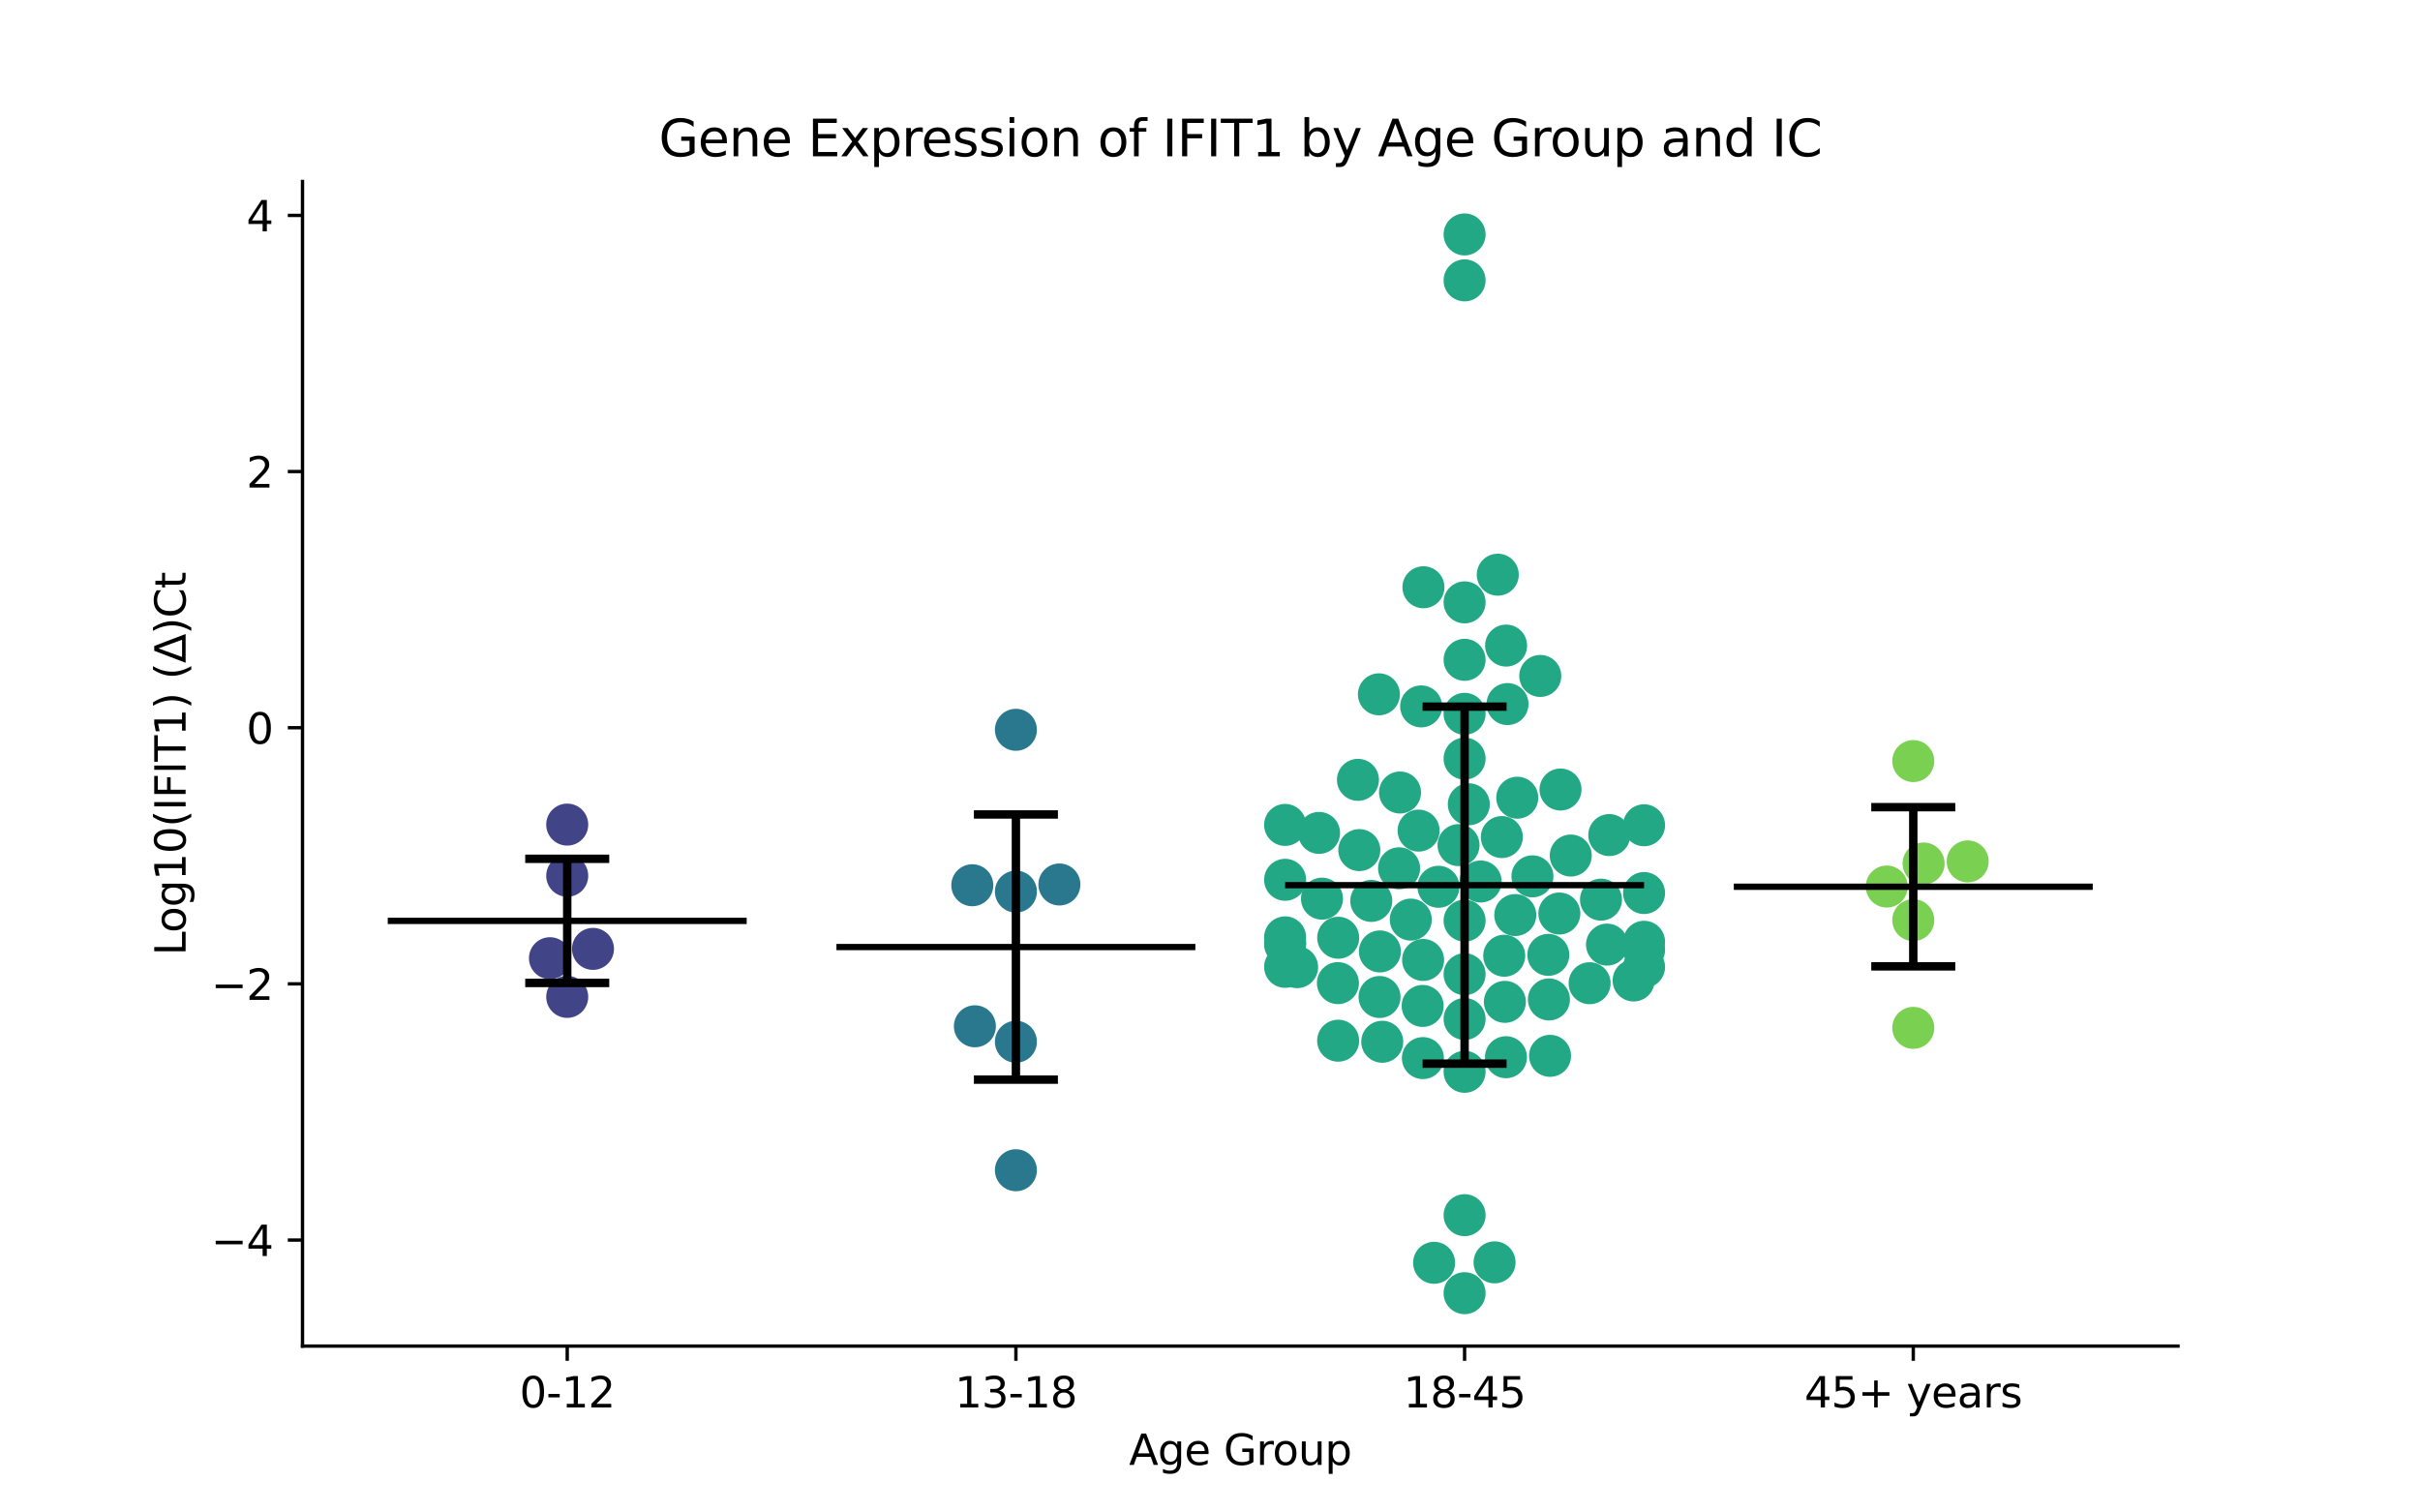 <?xml version="1.0" encoding="utf-8" standalone="no"?>
<!DOCTYPE svg PUBLIC "-//W3C//DTD SVG 1.1//EN"
  "http://www.w3.org/Graphics/SVG/1.1/DTD/svg11.dtd">
<svg xmlns:xlink="http://www.w3.org/1999/xlink" width="576pt" height="360pt" viewBox="0 0 576 360" xmlns="http://www.w3.org/2000/svg" version="1.1">
 <defs>
  <style type="text/css">*{stroke-linejoin: round; stroke-linecap: butt}</style>
 </defs>
 <g id="figure_1">
  <g id="patch_1">
   <path d="M 0 360 
L 576 360 
L 576 0 
L 0 0 
z
" style="fill: #ffffff"/>
  </g>
  <g id="axes_1">
   <g id="patch_2">
    <path d="M 72 320.4 
L 518.4 320.4 
L 518.4 43.2 
L 72 43.2 
z
" style="fill: #ffffff"/>
   </g>
   <g id="PathCollection_1">
    <defs>
     <path id="C0_0_454e01875f" d="M 0 5 
C 1.326 5 2.598 4.473 3.536 3.536 
C 4.473 2.598 5 1.326 5 -0 
C 5 -1.326 4.473 -2.598 3.536 -3.536 
C 2.598 -4.473 1.326 -5 0 -5 
C -1.326 -5 -2.598 -4.473 -3.536 -3.536 
C -4.473 -2.598 -5 -1.326 -5 0 
C -5 1.326 -4.473 2.598 -3.536 3.536 
C -2.598 4.473 -1.326 5 0 5 
z
"/>
    </defs>
    <g clip-path="url(#p51f8002a4a)">
     <use xlink:href="#C0_0_454e01875f" x="130.902" y="228.073" style="fill: #414487"/>
    </g>
    <g clip-path="url(#p51f8002a4a)">
     <use xlink:href="#C0_0_454e01875f" x="135.009" y="196.27" style="fill: #414487"/>
    </g>
    <g clip-path="url(#p51f8002a4a)">
     <use xlink:href="#C0_0_454e01875f" x="135.009" y="208.453" style="fill: #414487"/>
    </g>
    <g clip-path="url(#p51f8002a4a)">
     <use xlink:href="#C0_0_454e01875f" x="141.14" y="225.854" style="fill: #414487"/>
    </g>
    <g clip-path="url(#p51f8002a4a)">
     <use xlink:href="#C0_0_454e01875f" x="135.009" y="237.276" style="fill: #414487"/>
    </g>
   </g>
   <g id="PathCollection_2">
    <defs>
     <path id="C1_0_98f8a0472d" d="M 0 5 
C 1.326 5 2.598 4.473 3.536 3.536 
C 4.473 2.598 5 1.326 5 -0 
C 5 -1.326 4.473 -2.598 3.536 -3.536 
C 2.598 -4.473 1.326 -5 0 -5 
C -1.326 -5 -2.598 -4.473 -3.536 -3.536 
C -4.473 -2.598 -5 -1.326 -5 0 
C -5 1.326 -4.473 2.598 -3.536 3.536 
C -2.598 4.473 -1.326 5 0 5 
z
"/>
    </defs>
    <g clip-path="url(#p51f8002a4a)">
     <use xlink:href="#C1_0_98f8a0472d" x="241.803" y="212.216" style="fill: #2a788e"/>
    </g>
    <g clip-path="url(#p51f8002a4a)">
     <use xlink:href="#C1_0_98f8a0472d" x="241.803" y="278.539" style="fill: #2a788e"/>
    </g>
    <g clip-path="url(#p51f8002a4a)">
     <use xlink:href="#C1_0_98f8a0472d" x="241.803" y="173.703" style="fill: #2a788e"/>
    </g>
    <g clip-path="url(#p51f8002a4a)">
     <use xlink:href="#C1_0_98f8a0472d" x="232.04" y="244.277" style="fill: #2a788e"/>
    </g>
    <g clip-path="url(#p51f8002a4a)">
     <use xlink:href="#C1_0_98f8a0472d" x="241.803" y="247.957" style="fill: #2a788e"/>
    </g>
    <g clip-path="url(#p51f8002a4a)">
     <use xlink:href="#C1_0_98f8a0472d" x="231.424" y="210.705" style="fill: #2a788e"/>
    </g>
    <g clip-path="url(#p51f8002a4a)">
     <use xlink:href="#C1_0_98f8a0472d" x="252.152" y="210.525" style="fill: #2a788e"/>
    </g>
   </g>
   <g id="PathCollection_3">
    <defs>
     <path id="C2_0_c42719437a" d="M 0 5 
C 1.326 5 2.598 4.473 3.536 3.536 
C 4.473 2.598 5 1.326 5 -0 
C 5 -1.326 4.473 -2.598 3.536 -3.536 
C 2.598 -4.473 1.326 -5 0 -5 
C -1.326 -5 -2.598 -4.473 -3.536 -3.536 
C -4.473 -2.598 -5 -1.326 -5 0 
C -5 1.326 -4.473 2.598 -3.536 3.536 
C -2.598 4.473 -1.326 5 0 5 
z
"/>
    </defs>
    <g clip-path="url(#p51f8002a4a)">
     <use xlink:href="#C2_0_c42719437a" x="338.261" y="168.136" style="fill: #22a884"/>
    </g>
    <g clip-path="url(#p51f8002a4a)">
     <use xlink:href="#C2_0_c42719437a" x="358.475" y="153.661" style="fill: #22a884"/>
    </g>
    <g clip-path="url(#p51f8002a4a)">
     <use xlink:href="#C2_0_c42719437a" x="371.432" y="187.923" style="fill: #22a884"/>
    </g>
    <g clip-path="url(#p51f8002a4a)">
     <use xlink:href="#C2_0_c42719437a" x="371.151" y="217.436" style="fill: #22a884"/>
    </g>
    <g clip-path="url(#p51f8002a4a)">
     <use xlink:href="#C2_0_c42719437a" x="338.671" y="251.848" style="fill: #22a884"/>
    </g>
    <g clip-path="url(#p51f8002a4a)">
     <use xlink:href="#C2_0_c42719437a" x="348.597" y="169.899" style="fill: #22a884"/>
    </g>
    <g clip-path="url(#p51f8002a4a)">
     <use xlink:href="#C2_0_c42719437a" x="348.597" y="143.377" style="fill: #22a884"/>
    </g>
    <g clip-path="url(#p51f8002a4a)">
     <use xlink:href="#C2_0_c42719437a" x="348.597" y="157.052" style="fill: #22a884"/>
    </g>
    <g clip-path="url(#p51f8002a4a)">
     <use xlink:href="#C2_0_c42719437a" x="352.417" y="209.812" style="fill: #22a884"/>
    </g>
    <g clip-path="url(#p51f8002a4a)">
     <use xlink:href="#C2_0_c42719437a" x="366.61" y="160.887" style="fill: #22a884"/>
    </g>
    <g clip-path="url(#p51f8002a4a)">
     <use xlink:href="#C2_0_c42719437a" x="348.597" y="66.732" style="fill: #22a884"/>
    </g>
    <g clip-path="url(#p51f8002a4a)">
     <use xlink:href="#C2_0_c42719437a" x="333.228" y="188.631" style="fill: #22a884"/>
    </g>
    <g clip-path="url(#p51f8002a4a)">
     <use xlink:href="#C2_0_c42719437a" x="333.004" y="206.67" style="fill: #22a884"/>
    </g>
    <g clip-path="url(#p51f8002a4a)">
     <use xlink:href="#C2_0_c42719437a" x="335.787" y="218.887" style="fill: #22a884"/>
    </g>
    <g clip-path="url(#p51f8002a4a)">
     <use xlink:href="#C2_0_c42719437a" x="348.597" y="55.8" style="fill: #22a884"/>
    </g>
    <g clip-path="url(#p51f8002a4a)">
     <use xlink:href="#C2_0_c42719437a" x="373.866" y="203.636" style="fill: #22a884"/>
    </g>
    <g clip-path="url(#p51f8002a4a)">
     <use xlink:href="#C2_0_c42719437a" x="358.812" y="167.584" style="fill: #22a884"/>
    </g>
    <g clip-path="url(#p51f8002a4a)">
     <use xlink:href="#C2_0_c42719437a" x="360.658" y="217.801" style="fill: #22a884"/>
    </g>
    <g clip-path="url(#p51f8002a4a)">
     <use xlink:href="#C2_0_c42719437a" x="348.597" y="242.537" style="fill: #22a884"/>
    </g>
    <g clip-path="url(#p51f8002a4a)">
     <use xlink:href="#C2_0_c42719437a" x="305.879" y="196.344" style="fill: #22a884"/>
    </g>
    <g clip-path="url(#p51f8002a4a)">
     <use xlink:href="#C2_0_c42719437a" x="338.8" y="139.779" style="fill: #22a884"/>
    </g>
    <g clip-path="url(#p51f8002a4a)">
     <use xlink:href="#C2_0_c42719437a" x="337.649" y="197.702" style="fill: #22a884"/>
    </g>
    <g clip-path="url(#p51f8002a4a)">
     <use xlink:href="#C2_0_c42719437a" x="388.832" y="233.374" style="fill: #22a884"/>
    </g>
    <g clip-path="url(#p51f8002a4a)">
     <use xlink:href="#C2_0_c42719437a" x="342.378" y="211.07" style="fill: #22a884"/>
    </g>
    <g clip-path="url(#p51f8002a4a)">
     <use xlink:href="#C2_0_c42719437a" x="328.205" y="165.262" style="fill: #22a884"/>
    </g>
    <g clip-path="url(#p51f8002a4a)">
     <use xlink:href="#C2_0_c42719437a" x="358.444" y="251.637" style="fill: #22a884"/>
    </g>
    <g clip-path="url(#p51f8002a4a)">
     <use xlink:href="#C2_0_c42719437a" x="318.501" y="247.708" style="fill: #22a884"/>
    </g>
    <g clip-path="url(#p51f8002a4a)">
     <use xlink:href="#C2_0_c42719437a" x="356.495" y="136.787" style="fill: #22a884"/>
    </g>
    <g clip-path="url(#p51f8002a4a)">
     <use xlink:href="#C2_0_c42719437a" x="355.733" y="300.464" style="fill: #22a884"/>
    </g>
    <g clip-path="url(#p51f8002a4a)">
     <use xlink:href="#C2_0_c42719437a" x="314.654" y="213.899" style="fill: #22a884"/>
    </g>
    <g clip-path="url(#p51f8002a4a)">
     <use xlink:href="#C2_0_c42719437a" x="348.597" y="180.567" style="fill: #22a884"/>
    </g>
    <g clip-path="url(#p51f8002a4a)">
     <use xlink:href="#C2_0_c42719437a" x="391.315" y="196.427" style="fill: #22a884"/>
    </g>
    <g clip-path="url(#p51f8002a4a)">
     <use xlink:href="#C2_0_c42719437a" x="348.597" y="289.234" style="fill: #22a884"/>
    </g>
    <g clip-path="url(#p51f8002a4a)">
     <use xlink:href="#C2_0_c42719437a" x="348.597" y="231.88" style="fill: #22a884"/>
    </g>
    <g clip-path="url(#p51f8002a4a)">
     <use xlink:href="#C2_0_c42719437a" x="305.879" y="224.771" style="fill: #22a884"/>
    </g>
    <g clip-path="url(#p51f8002a4a)">
     <use xlink:href="#C2_0_c42719437a" x="378.354" y="234.026" style="fill: #22a884"/>
    </g>
    <g clip-path="url(#p51f8002a4a)">
     <use xlink:href="#C2_0_c42719437a" x="347.156" y="201.158" style="fill: #22a884"/>
    </g>
    <g clip-path="url(#p51f8002a4a)">
     <use xlink:href="#C2_0_c42719437a" x="349.599" y="191.433" style="fill: #22a884"/>
    </g>
    <g clip-path="url(#p51f8002a4a)">
     <use xlink:href="#C2_0_c42719437a" x="328.438" y="226.459" style="fill: #22a884"/>
    </g>
    <g clip-path="url(#p51f8002a4a)">
     <use xlink:href="#C2_0_c42719437a" x="341.341" y="300.572" style="fill: #22a884"/>
    </g>
    <g clip-path="url(#p51f8002a4a)">
     <use xlink:href="#C2_0_c42719437a" x="348.597" y="255.109" style="fill: #22a884"/>
    </g>
    <g clip-path="url(#p51f8002a4a)">
     <use xlink:href="#C2_0_c42719437a" x="348.597" y="307.8" style="fill: #22a884"/>
    </g>
    <g clip-path="url(#p51f8002a4a)">
     <use xlink:href="#C2_0_c42719437a" x="391.315" y="224.162" style="fill: #22a884"/>
    </g>
    <g clip-path="url(#p51f8002a4a)">
     <use xlink:href="#C2_0_c42719437a" x="361.132" y="189.868" style="fill: #22a884"/>
    </g>
    <g clip-path="url(#p51f8002a4a)">
     <use xlink:href="#C2_0_c42719437a" x="323.538" y="202.341" style="fill: #22a884"/>
    </g>
    <g clip-path="url(#p51f8002a4a)">
     <use xlink:href="#C2_0_c42719437a" x="391.315" y="230.16" style="fill: #22a884"/>
    </g>
    <g clip-path="url(#p51f8002a4a)">
     <use xlink:href="#C2_0_c42719437a" x="305.879" y="209.41" style="fill: #22a884"/>
    </g>
    <g clip-path="url(#p51f8002a4a)">
     <use xlink:href="#C2_0_c42719437a" x="381.062" y="214.133" style="fill: #22a884"/>
    </g>
    <g clip-path="url(#p51f8002a4a)">
     <use xlink:href="#C2_0_c42719437a" x="382.496" y="224.837" style="fill: #22a884"/>
    </g>
    <g clip-path="url(#p51f8002a4a)">
     <use xlink:href="#C2_0_c42719437a" x="357.46" y="199.237" style="fill: #22a884"/>
    </g>
    <g clip-path="url(#p51f8002a4a)">
     <use xlink:href="#C2_0_c42719437a" x="348.597" y="219.127" style="fill: #22a884"/>
    </g>
    <g clip-path="url(#p51f8002a4a)">
     <use xlink:href="#C2_0_c42719437a" x="305.879" y="224.326" style="fill: #22a884"/>
    </g>
    <g clip-path="url(#p51f8002a4a)">
     <use xlink:href="#C2_0_c42719437a" x="338.616" y="239.432" style="fill: #22a884"/>
    </g>
    <g clip-path="url(#p51f8002a4a)">
     <use xlink:href="#C2_0_c42719437a" x="318.511" y="223.2" style="fill: #22a884"/>
    </g>
    <g clip-path="url(#p51f8002a4a)">
     <use xlink:href="#C2_0_c42719437a" x="364.745" y="208.589" style="fill: #22a884"/>
    </g>
    <g clip-path="url(#p51f8002a4a)">
     <use xlink:href="#C2_0_c42719437a" x="308.733" y="230.202" style="fill: #22a884"/>
    </g>
    <g clip-path="url(#p51f8002a4a)">
     <use xlink:href="#C2_0_c42719437a" x="338.719" y="228.489" style="fill: #22a884"/>
    </g>
    <g clip-path="url(#p51f8002a4a)">
     <use xlink:href="#C2_0_c42719437a" x="368.525" y="227.278" style="fill: #22a884"/>
    </g>
    <g clip-path="url(#p51f8002a4a)">
     <use xlink:href="#C2_0_c42719437a" x="368.669" y="237.888" style="fill: #22a884"/>
    </g>
    <g clip-path="url(#p51f8002a4a)">
     <use xlink:href="#C2_0_c42719437a" x="358.186" y="238.463" style="fill: #22a884"/>
    </g>
    <g clip-path="url(#p51f8002a4a)">
     <use xlink:href="#C2_0_c42719437a" x="305.879" y="230.127" style="fill: #22a884"/>
    </g>
    <g clip-path="url(#p51f8002a4a)">
     <use xlink:href="#C2_0_c42719437a" x="318.447" y="234" style="fill: #22a884"/>
    </g>
    <g clip-path="url(#p51f8002a4a)">
     <use xlink:href="#C2_0_c42719437a" x="305.879" y="223.112" style="fill: #22a884"/>
    </g>
    <g clip-path="url(#p51f8002a4a)">
     <use xlink:href="#C2_0_c42719437a" x="326.386" y="214.434" style="fill: #22a884"/>
    </g>
    <g clip-path="url(#p51f8002a4a)">
     <use xlink:href="#C2_0_c42719437a" x="391.315" y="226.085" style="fill: #22a884"/>
    </g>
    <g clip-path="url(#p51f8002a4a)">
     <use xlink:href="#C2_0_c42719437a" x="323.216" y="185.618" style="fill: #22a884"/>
    </g>
    <g clip-path="url(#p51f8002a4a)">
     <use xlink:href="#C2_0_c42719437a" x="313.959" y="198.245" style="fill: #22a884"/>
    </g>
    <g clip-path="url(#p51f8002a4a)">
     <use xlink:href="#C2_0_c42719437a" x="358.027" y="227.482" style="fill: #22a884"/>
    </g>
    <g clip-path="url(#p51f8002a4a)">
     <use xlink:href="#C2_0_c42719437a" x="328.998" y="247.959" style="fill: #22a884"/>
    </g>
    <g clip-path="url(#p51f8002a4a)">
     <use xlink:href="#C2_0_c42719437a" x="328.356" y="237.306" style="fill: #22a884"/>
    </g>
    <g clip-path="url(#p51f8002a4a)">
     <use xlink:href="#C2_0_c42719437a" x="391.315" y="212.56" style="fill: #22a884"/>
    </g>
    <g clip-path="url(#p51f8002a4a)">
     <use xlink:href="#C2_0_c42719437a" x="383.036" y="198.765" style="fill: #22a884"/>
    </g>
    <g clip-path="url(#p51f8002a4a)">
     <use xlink:href="#C2_0_c42719437a" x="368.938" y="251.309" style="fill: #22a884"/>
    </g>
   </g>
   <g id="PathCollection_4">
    <defs>
     <path id="C3_0_10bb9b7df5" d="M 0 5 
C 1.326 5 2.598 4.473 3.536 3.536 
C 4.473 2.598 5 1.326 5 -0 
C 5 -1.326 4.473 -2.598 3.536 -3.536 
C 2.598 -4.473 1.326 -5 0 -5 
C -1.326 -5 -2.598 -4.473 -3.536 -3.536 
C -4.473 -2.598 -5 -1.326 -5 0 
C -5 1.326 -4.473 2.598 -3.536 3.536 
C -2.598 4.473 -1.326 5 0 5 
z
"/>
    </defs>
    <g clip-path="url(#p51f8002a4a)">
     <use xlink:href="#C3_0_10bb9b7df5" x="468.338" y="205.03" style="fill: #7ad151"/>
    </g>
    <g clip-path="url(#p51f8002a4a)">
     <use xlink:href="#C3_0_10bb9b7df5" x="455.391" y="219.007" style="fill: #7ad151"/>
    </g>
    <g clip-path="url(#p51f8002a4a)">
     <use xlink:href="#C3_0_10bb9b7df5" x="449.075" y="211.018" style="fill: #7ad151"/>
    </g>
    <g clip-path="url(#p51f8002a4a)">
     <use xlink:href="#C3_0_10bb9b7df5" x="455.391" y="181.15" style="fill: #7ad151"/>
    </g>
    <g clip-path="url(#p51f8002a4a)">
     <use xlink:href="#C3_0_10bb9b7df5" x="457.851" y="205.527" style="fill: #7ad151"/>
    </g>
    <g clip-path="url(#p51f8002a4a)">
     <use xlink:href="#C3_0_10bb9b7df5" x="455.391" y="244.653" style="fill: #7ad151"/>
    </g>
   </g>
   <g id="matplotlib.axis_1">
    <g id="xtick_1">
     <g id="line2d_1">
      <defs>
       <path id="ma6d7093265" d="M 0 0 
L 0 3.5 
" style="stroke: #000000; stroke-width: 0.8"/>
      </defs>
      <g>
       <use xlink:href="#ma6d7093265" x="135.009" y="320.4" style="stroke: #000000; stroke-width: 0.8"/>
      </g>
     </g>
     <g id="text_1">
      <!-- 0-12 -->
      <g transform="translate(123.661 334.998) scale(0.1 -0.1)">
       <defs>
        <path id="DejaVuSans-30" d="M 2034 4250 
Q 1547 4250 1301 3770 
Q 1056 3291 1056 2328 
Q 1056 1369 1301 889 
Q 1547 409 2034 409 
Q 2525 409 2770 889 
Q 3016 1369 3016 2328 
Q 3016 3291 2770 3770 
Q 2525 4250 2034 4250 
z
M 2034 4750 
Q 2819 4750 3233 4129 
Q 3647 3509 3647 2328 
Q 3647 1150 3233 529 
Q 2819 -91 2034 -91 
Q 1250 -91 836 529 
Q 422 1150 422 2328 
Q 422 3509 836 4129 
Q 1250 4750 2034 4750 
z
" transform="scale(0.016)"/>
        <path id="DejaVuSans-2d" d="M 313 2009 
L 1997 2009 
L 1997 1497 
L 313 1497 
L 313 2009 
z
" transform="scale(0.016)"/>
        <path id="DejaVuSans-31" d="M 794 531 
L 1825 531 
L 1825 4091 
L 703 3866 
L 703 4441 
L 1819 4666 
L 2450 4666 
L 2450 531 
L 3481 531 
L 3481 0 
L 794 0 
L 794 531 
z
" transform="scale(0.016)"/>
        <path id="DejaVuSans-32" d="M 1228 531 
L 3431 531 
L 3431 0 
L 469 0 
L 469 531 
Q 828 903 1448 1529 
Q 2069 2156 2228 2338 
Q 2531 2678 2651 2914 
Q 2772 3150 2772 3378 
Q 2772 3750 2511 3984 
Q 2250 4219 1831 4219 
Q 1534 4219 1204 4116 
Q 875 4013 500 3803 
L 500 4441 
Q 881 4594 1212 4672 
Q 1544 4750 1819 4750 
Q 2544 4750 2975 4387 
Q 3406 4025 3406 3419 
Q 3406 3131 3298 2873 
Q 3191 2616 2906 2266 
Q 2828 2175 2409 1742 
Q 1991 1309 1228 531 
z
" transform="scale(0.016)"/>
       </defs>
       <use xlink:href="#DejaVuSans-30"/>
       <use xlink:href="#DejaVuSans-2d" x="63.623"/>
       <use xlink:href="#DejaVuSans-31" x="99.707"/>
       <use xlink:href="#DejaVuSans-32" x="163.33"/>
      </g>
     </g>
    </g>
    <g id="xtick_2">
     <g id="line2d_2">
      <g>
       <use xlink:href="#ma6d7093265" x="241.803" y="320.4" style="stroke: #000000; stroke-width: 0.8"/>
      </g>
     </g>
     <g id="text_2">
      <!-- 13-18 -->
      <g transform="translate(227.274 334.998) scale(0.1 -0.1)">
       <defs>
        <path id="DejaVuSans-33" d="M 2597 2516 
Q 3050 2419 3304 2112 
Q 3559 1806 3559 1356 
Q 3559 666 3084 287 
Q 2609 -91 1734 -91 
Q 1441 -91 1130 -33 
Q 819 25 488 141 
L 488 750 
Q 750 597 1062 519 
Q 1375 441 1716 441 
Q 2309 441 2620 675 
Q 2931 909 2931 1356 
Q 2931 1769 2642 2001 
Q 2353 2234 1838 2234 
L 1294 2234 
L 1294 2753 
L 1863 2753 
Q 2328 2753 2575 2939 
Q 2822 3125 2822 3475 
Q 2822 3834 2567 4026 
Q 2313 4219 1838 4219 
Q 1578 4219 1281 4162 
Q 984 4106 628 3988 
L 628 4550 
Q 988 4650 1302 4700 
Q 1616 4750 1894 4750 
Q 2613 4750 3031 4423 
Q 3450 4097 3450 3541 
Q 3450 3153 3228 2886 
Q 3006 2619 2597 2516 
z
" transform="scale(0.016)"/>
        <path id="DejaVuSans-38" d="M 2034 2216 
Q 1584 2216 1326 1975 
Q 1069 1734 1069 1313 
Q 1069 891 1326 650 
Q 1584 409 2034 409 
Q 2484 409 2743 651 
Q 3003 894 3003 1313 
Q 3003 1734 2745 1975 
Q 2488 2216 2034 2216 
z
M 1403 2484 
Q 997 2584 770 2862 
Q 544 3141 544 3541 
Q 544 4100 942 4425 
Q 1341 4750 2034 4750 
Q 2731 4750 3128 4425 
Q 3525 4100 3525 3541 
Q 3525 3141 3298 2862 
Q 3072 2584 2669 2484 
Q 3125 2378 3379 2068 
Q 3634 1759 3634 1313 
Q 3634 634 3220 271 
Q 2806 -91 2034 -91 
Q 1263 -91 848 271 
Q 434 634 434 1313 
Q 434 1759 690 2068 
Q 947 2378 1403 2484 
z
M 1172 3481 
Q 1172 3119 1398 2916 
Q 1625 2713 2034 2713 
Q 2441 2713 2670 2916 
Q 2900 3119 2900 3481 
Q 2900 3844 2670 4047 
Q 2441 4250 2034 4250 
Q 1625 4250 1398 4047 
Q 1172 3844 1172 3481 
z
" transform="scale(0.016)"/>
       </defs>
       <use xlink:href="#DejaVuSans-31"/>
       <use xlink:href="#DejaVuSans-33" x="63.623"/>
       <use xlink:href="#DejaVuSans-2d" x="127.246"/>
       <use xlink:href="#DejaVuSans-31" x="163.33"/>
       <use xlink:href="#DejaVuSans-38" x="226.953"/>
      </g>
     </g>
    </g>
    <g id="xtick_3">
     <g id="line2d_3">
      <g>
       <use xlink:href="#ma6d7093265" x="348.597" y="320.4" style="stroke: #000000; stroke-width: 0.8"/>
      </g>
     </g>
     <g id="text_3">
      <!-- 18-45 -->
      <g transform="translate(334.068 334.998) scale(0.1 -0.1)">
       <defs>
        <path id="DejaVuSans-34" d="M 2419 4116 
L 825 1625 
L 2419 1625 
L 2419 4116 
z
M 2253 4666 
L 3047 4666 
L 3047 1625 
L 3713 1625 
L 3713 1100 
L 3047 1100 
L 3047 0 
L 2419 0 
L 2419 1100 
L 313 1100 
L 313 1709 
L 2253 4666 
z
" transform="scale(0.016)"/>
        <path id="DejaVuSans-35" d="M 691 4666 
L 3169 4666 
L 3169 4134 
L 1269 4134 
L 1269 2991 
Q 1406 3038 1543 3061 
Q 1681 3084 1819 3084 
Q 2600 3084 3056 2656 
Q 3513 2228 3513 1497 
Q 3513 744 3044 326 
Q 2575 -91 1722 -91 
Q 1428 -91 1123 -41 
Q 819 9 494 109 
L 494 744 
Q 775 591 1075 516 
Q 1375 441 1709 441 
Q 2250 441 2565 725 
Q 2881 1009 2881 1497 
Q 2881 1984 2565 2268 
Q 2250 2553 1709 2553 
Q 1456 2553 1204 2497 
Q 953 2441 691 2322 
L 691 4666 
z
" transform="scale(0.016)"/>
       </defs>
       <use xlink:href="#DejaVuSans-31"/>
       <use xlink:href="#DejaVuSans-38" x="63.623"/>
       <use xlink:href="#DejaVuSans-2d" x="127.246"/>
       <use xlink:href="#DejaVuSans-34" x="163.33"/>
       <use xlink:href="#DejaVuSans-35" x="226.953"/>
      </g>
     </g>
    </g>
    <g id="xtick_4">
     <g id="line2d_4">
      <g>
       <use xlink:href="#ma6d7093265" x="455.391" y="320.4" style="stroke: #000000; stroke-width: 0.8"/>
      </g>
     </g>
     <g id="text_4">
      <!-- 45+ years -->
      <g transform="translate(429.49 334.998) scale(0.1 -0.1)">
       <defs>
        <path id="DejaVuSans-2b" d="M 2944 4013 
L 2944 2272 
L 4684 2272 
L 4684 1741 
L 2944 1741 
L 2944 0 
L 2419 0 
L 2419 1741 
L 678 1741 
L 678 2272 
L 2419 2272 
L 2419 4013 
L 2944 4013 
z
" transform="scale(0.016)"/>
        <path id="DejaVuSans-20" transform="scale(0.016)"/>
        <path id="DejaVuSans-79" d="M 2059 -325 
Q 1816 -950 1584 -1140 
Q 1353 -1331 966 -1331 
L 506 -1331 
L 506 -850 
L 844 -850 
Q 1081 -850 1212 -737 
Q 1344 -625 1503 -206 
L 1606 56 
L 191 3500 
L 800 3500 
L 1894 763 
L 2988 3500 
L 3597 3500 
L 2059 -325 
z
" transform="scale(0.016)"/>
        <path id="DejaVuSans-65" d="M 3597 1894 
L 3597 1613 
L 953 1613 
Q 991 1019 1311 708 
Q 1631 397 2203 397 
Q 2534 397 2845 478 
Q 3156 559 3463 722 
L 3463 178 
Q 3153 47 2828 -22 
Q 2503 -91 2169 -91 
Q 1331 -91 842 396 
Q 353 884 353 1716 
Q 353 2575 817 3079 
Q 1281 3584 2069 3584 
Q 2775 3584 3186 3129 
Q 3597 2675 3597 1894 
z
M 3022 2063 
Q 3016 2534 2758 2815 
Q 2500 3097 2075 3097 
Q 1594 3097 1305 2825 
Q 1016 2553 972 2059 
L 3022 2063 
z
" transform="scale(0.016)"/>
        <path id="DejaVuSans-61" d="M 2194 1759 
Q 1497 1759 1228 1600 
Q 959 1441 959 1056 
Q 959 750 1161 570 
Q 1363 391 1709 391 
Q 2188 391 2477 730 
Q 2766 1069 2766 1631 
L 2766 1759 
L 2194 1759 
z
M 3341 1997 
L 3341 0 
L 2766 0 
L 2766 531 
Q 2569 213 2275 61 
Q 1981 -91 1556 -91 
Q 1019 -91 701 211 
Q 384 513 384 1019 
Q 384 1609 779 1909 
Q 1175 2209 1959 2209 
L 2766 2209 
L 2766 2266 
Q 2766 2663 2505 2880 
Q 2244 3097 1772 3097 
Q 1472 3097 1187 3025 
Q 903 2953 641 2809 
L 641 3341 
Q 956 3463 1253 3523 
Q 1550 3584 1831 3584 
Q 2591 3584 2966 3190 
Q 3341 2797 3341 1997 
z
" transform="scale(0.016)"/>
        <path id="DejaVuSans-72" d="M 2631 2963 
Q 2534 3019 2420 3045 
Q 2306 3072 2169 3072 
Q 1681 3072 1420 2755 
Q 1159 2438 1159 1844 
L 1159 0 
L 581 0 
L 581 3500 
L 1159 3500 
L 1159 2956 
Q 1341 3275 1631 3429 
Q 1922 3584 2338 3584 
Q 2397 3584 2469 3576 
Q 2541 3569 2628 3553 
L 2631 2963 
z
" transform="scale(0.016)"/>
        <path id="DejaVuSans-73" d="M 2834 3397 
L 2834 2853 
Q 2591 2978 2328 3040 
Q 2066 3103 1784 3103 
Q 1356 3103 1142 2972 
Q 928 2841 928 2578 
Q 928 2378 1081 2264 
Q 1234 2150 1697 2047 
L 1894 2003 
Q 2506 1872 2764 1633 
Q 3022 1394 3022 966 
Q 3022 478 2636 193 
Q 2250 -91 1575 -91 
Q 1294 -91 989 -36 
Q 684 19 347 128 
L 347 722 
Q 666 556 975 473 
Q 1284 391 1588 391 
Q 1994 391 2212 530 
Q 2431 669 2431 922 
Q 2431 1156 2273 1281 
Q 2116 1406 1581 1522 
L 1381 1569 
Q 847 1681 609 1914 
Q 372 2147 372 2553 
Q 372 3047 722 3315 
Q 1072 3584 1716 3584 
Q 2034 3584 2315 3537 
Q 2597 3491 2834 3397 
z
" transform="scale(0.016)"/>
       </defs>
       <use xlink:href="#DejaVuSans-34"/>
       <use xlink:href="#DejaVuSans-35" x="63.623"/>
       <use xlink:href="#DejaVuSans-2b" x="127.246"/>
       <use xlink:href="#DejaVuSans-20" x="211.035"/>
       <use xlink:href="#DejaVuSans-79" x="242.822"/>
       <use xlink:href="#DejaVuSans-65" x="302.002"/>
       <use xlink:href="#DejaVuSans-61" x="363.525"/>
       <use xlink:href="#DejaVuSans-72" x="424.805"/>
       <use xlink:href="#DejaVuSans-73" x="465.918"/>
      </g>
     </g>
    </g>
    <g id="text_5">
     <!-- Age Group -->
     <g transform="translate(268.72 348.677) scale(0.1 -0.1)">
      <defs>
       <path id="DejaVuSans-41" d="M 2188 4044 
L 1331 1722 
L 3047 1722 
L 2188 4044 
z
M 1831 4666 
L 2547 4666 
L 4325 0 
L 3669 0 
L 3244 1197 
L 1141 1197 
L 716 0 
L 50 0 
L 1831 4666 
z
" transform="scale(0.016)"/>
       <path id="DejaVuSans-67" d="M 2906 1791 
Q 2906 2416 2648 2759 
Q 2391 3103 1925 3103 
Q 1463 3103 1205 2759 
Q 947 2416 947 1791 
Q 947 1169 1205 825 
Q 1463 481 1925 481 
Q 2391 481 2648 825 
Q 2906 1169 2906 1791 
z
M 3481 434 
Q 3481 -459 3084 -895 
Q 2688 -1331 1869 -1331 
Q 1566 -1331 1297 -1286 
Q 1028 -1241 775 -1147 
L 775 -588 
Q 1028 -725 1275 -790 
Q 1522 -856 1778 -856 
Q 2344 -856 2625 -561 
Q 2906 -266 2906 331 
L 2906 616 
Q 2728 306 2450 153 
Q 2172 0 1784 0 
Q 1141 0 747 490 
Q 353 981 353 1791 
Q 353 2603 747 3093 
Q 1141 3584 1784 3584 
Q 2172 3584 2450 3431 
Q 2728 3278 2906 2969 
L 2906 3500 
L 3481 3500 
L 3481 434 
z
" transform="scale(0.016)"/>
       <path id="DejaVuSans-47" d="M 3809 666 
L 3809 1919 
L 2778 1919 
L 2778 2438 
L 4434 2438 
L 4434 434 
Q 4069 175 3628 42 
Q 3188 -91 2688 -91 
Q 1594 -91 976 548 
Q 359 1188 359 2328 
Q 359 3472 976 4111 
Q 1594 4750 2688 4750 
Q 3144 4750 3555 4637 
Q 3966 4525 4313 4306 
L 4313 3634 
Q 3963 3931 3569 4081 
Q 3175 4231 2741 4231 
Q 1884 4231 1454 3753 
Q 1025 3275 1025 2328 
Q 1025 1384 1454 906 
Q 1884 428 2741 428 
Q 3075 428 3337 486 
Q 3600 544 3809 666 
z
" transform="scale(0.016)"/>
       <path id="DejaVuSans-6f" d="M 1959 3097 
Q 1497 3097 1228 2736 
Q 959 2375 959 1747 
Q 959 1119 1226 758 
Q 1494 397 1959 397 
Q 2419 397 2687 759 
Q 2956 1122 2956 1747 
Q 2956 2369 2687 2733 
Q 2419 3097 1959 3097 
z
M 1959 3584 
Q 2709 3584 3137 3096 
Q 3566 2609 3566 1747 
Q 3566 888 3137 398 
Q 2709 -91 1959 -91 
Q 1206 -91 779 398 
Q 353 888 353 1747 
Q 353 2609 779 3096 
Q 1206 3584 1959 3584 
z
" transform="scale(0.016)"/>
       <path id="DejaVuSans-75" d="M 544 1381 
L 544 3500 
L 1119 3500 
L 1119 1403 
Q 1119 906 1312 657 
Q 1506 409 1894 409 
Q 2359 409 2629 706 
Q 2900 1003 2900 1516 
L 2900 3500 
L 3475 3500 
L 3475 0 
L 2900 0 
L 2900 538 
Q 2691 219 2414 64 
Q 2138 -91 1772 -91 
Q 1169 -91 856 284 
Q 544 659 544 1381 
z
M 1991 3584 
L 1991 3584 
z
" transform="scale(0.016)"/>
       <path id="DejaVuSans-70" d="M 1159 525 
L 1159 -1331 
L 581 -1331 
L 581 3500 
L 1159 3500 
L 1159 2969 
Q 1341 3281 1617 3432 
Q 1894 3584 2278 3584 
Q 2916 3584 3314 3078 
Q 3713 2572 3713 1747 
Q 3713 922 3314 415 
Q 2916 -91 2278 -91 
Q 1894 -91 1617 61 
Q 1341 213 1159 525 
z
M 3116 1747 
Q 3116 2381 2855 2742 
Q 2594 3103 2138 3103 
Q 1681 3103 1420 2742 
Q 1159 2381 1159 1747 
Q 1159 1113 1420 752 
Q 1681 391 2138 391 
Q 2594 391 2855 752 
Q 3116 1113 3116 1747 
z
" transform="scale(0.016)"/>
      </defs>
      <use xlink:href="#DejaVuSans-41"/>
      <use xlink:href="#DejaVuSans-67" x="68.408"/>
      <use xlink:href="#DejaVuSans-65" x="131.885"/>
      <use xlink:href="#DejaVuSans-20" x="193.408"/>
      <use xlink:href="#DejaVuSans-47" x="225.195"/>
      <use xlink:href="#DejaVuSans-72" x="302.686"/>
      <use xlink:href="#DejaVuSans-6f" x="341.549"/>
      <use xlink:href="#DejaVuSans-75" x="402.73"/>
      <use xlink:href="#DejaVuSans-70" x="466.109"/>
     </g>
    </g>
   </g>
   <g id="matplotlib.axis_2">
    <g id="ytick_1">
     <g id="line2d_5">
      <defs>
       <path id="mf362313bd4" d="M 0 0 
L -3.5 0 
" style="stroke: #000000; stroke-width: 0.8"/>
      </defs>
      <g>
       <use xlink:href="#mf362313bd4" x="72" y="295.157" style="stroke: #000000; stroke-width: 0.8"/>
      </g>
     </g>
     <g id="text_6">
      <!-- −4 -->
      <g transform="translate(50.258 298.956) scale(0.1 -0.1)">
       <defs>
        <path id="DejaVuSans-2212" d="M 678 2272 
L 4684 2272 
L 4684 1741 
L 678 1741 
L 678 2272 
z
" transform="scale(0.016)"/>
       </defs>
       <use xlink:href="#DejaVuSans-2212"/>
       <use xlink:href="#DejaVuSans-34" x="83.789"/>
      </g>
     </g>
    </g>
    <g id="ytick_2">
     <g id="line2d_6">
      <g>
       <use xlink:href="#mf362313bd4" x="72" y="234.184" style="stroke: #000000; stroke-width: 0.8"/>
      </g>
     </g>
     <g id="text_7">
      <!-- −2 -->
      <g transform="translate(50.258 237.984) scale(0.1 -0.1)">
       <use xlink:href="#DejaVuSans-2212"/>
       <use xlink:href="#DejaVuSans-32" x="83.789"/>
      </g>
     </g>
    </g>
    <g id="ytick_3">
     <g id="line2d_7">
      <g>
       <use xlink:href="#mf362313bd4" x="72" y="173.212" style="stroke: #000000; stroke-width: 0.8"/>
      </g>
     </g>
     <g id="text_8">
      <!-- 0 -->
      <g transform="translate(58.638 177.011) scale(0.1 -0.1)">
       <use xlink:href="#DejaVuSans-30"/>
      </g>
     </g>
    </g>
    <g id="ytick_4">
     <g id="line2d_8">
      <g>
       <use xlink:href="#mf362313bd4" x="72" y="112.24" style="stroke: #000000; stroke-width: 0.8"/>
      </g>
     </g>
     <g id="text_9">
      <!-- 2 -->
      <g transform="translate(58.638 116.039) scale(0.1 -0.1)">
       <use xlink:href="#DejaVuSans-32"/>
      </g>
     </g>
    </g>
    <g id="ytick_5">
     <g id="line2d_9">
      <g>
       <use xlink:href="#mf362313bd4" x="72" y="51.268" style="stroke: #000000; stroke-width: 0.8"/>
      </g>
     </g>
     <g id="text_10">
      <!-- 4 -->
      <g transform="translate(58.638 55.067) scale(0.1 -0.1)">
       <use xlink:href="#DejaVuSans-34"/>
      </g>
     </g>
    </g>
    <g id="text_11">
     <!-- Log10(IFIT1) (Δ)Ct -->
     <g transform="translate(44.178 227.42) rotate(-90) scale(0.1 -0.1)">
      <defs>
       <path id="DejaVuSans-4c" d="M 628 4666 
L 1259 4666 
L 1259 531 
L 3531 531 
L 3531 0 
L 628 0 
L 628 4666 
z
" transform="scale(0.016)"/>
       <path id="DejaVuSans-28" d="M 1984 4856 
Q 1566 4138 1362 3434 
Q 1159 2731 1159 2009 
Q 1159 1288 1364 580 
Q 1569 -128 1984 -844 
L 1484 -844 
Q 1016 -109 783 600 
Q 550 1309 550 2009 
Q 550 2706 781 3412 
Q 1013 4119 1484 4856 
L 1984 4856 
z
" transform="scale(0.016)"/>
       <path id="DejaVuSans-49" d="M 628 4666 
L 1259 4666 
L 1259 0 
L 628 0 
L 628 4666 
z
" transform="scale(0.016)"/>
       <path id="DejaVuSans-46" d="M 628 4666 
L 3309 4666 
L 3309 4134 
L 1259 4134 
L 1259 2759 
L 3109 2759 
L 3109 2228 
L 1259 2228 
L 1259 0 
L 628 0 
L 628 4666 
z
" transform="scale(0.016)"/>
       <path id="DejaVuSans-54" d="M -19 4666 
L 3928 4666 
L 3928 4134 
L 2272 4134 
L 2272 0 
L 1638 0 
L 1638 4134 
L -19 4134 
L -19 4666 
z
" transform="scale(0.016)"/>
       <path id="DejaVuSans-29" d="M 513 4856 
L 1013 4856 
Q 1481 4119 1714 3412 
Q 1947 2706 1947 2009 
Q 1947 1309 1714 600 
Q 1481 -109 1013 -844 
L 513 -844 
Q 928 -128 1133 580 
Q 1338 1288 1338 2009 
Q 1338 2731 1133 3434 
Q 928 4138 513 4856 
z
" transform="scale(0.016)"/>
       <path id="DejaVuSans-394" d="M 2188 4044 
L 906 525 
L 3472 525 
L 2188 4044 
z
M 50 0 
L 1831 4666 
L 2547 4666 
L 4325 0 
L 50 0 
z
" transform="scale(0.016)"/>
       <path id="DejaVuSans-43" d="M 4122 4306 
L 4122 3641 
Q 3803 3938 3442 4084 
Q 3081 4231 2675 4231 
Q 1875 4231 1450 3742 
Q 1025 3253 1025 2328 
Q 1025 1406 1450 917 
Q 1875 428 2675 428 
Q 3081 428 3442 575 
Q 3803 722 4122 1019 
L 4122 359 
Q 3791 134 3420 21 
Q 3050 -91 2638 -91 
Q 1578 -91 968 557 
Q 359 1206 359 2328 
Q 359 3453 968 4101 
Q 1578 4750 2638 4750 
Q 3056 4750 3426 4639 
Q 3797 4528 4122 4306 
z
" transform="scale(0.016)"/>
       <path id="DejaVuSans-74" d="M 1172 4494 
L 1172 3500 
L 2356 3500 
L 2356 3053 
L 1172 3053 
L 1172 1153 
Q 1172 725 1289 603 
Q 1406 481 1766 481 
L 2356 481 
L 2356 0 
L 1766 0 
Q 1100 0 847 248 
Q 594 497 594 1153 
L 594 3053 
L 172 3053 
L 172 3500 
L 594 3500 
L 594 4494 
L 1172 4494 
z
" transform="scale(0.016)"/>
      </defs>
      <use xlink:href="#DejaVuSans-4c"/>
      <use xlink:href="#DejaVuSans-6f" x="53.963"/>
      <use xlink:href="#DejaVuSans-67" x="115.145"/>
      <use xlink:href="#DejaVuSans-31" x="178.621"/>
      <use xlink:href="#DejaVuSans-30" x="242.244"/>
      <use xlink:href="#DejaVuSans-28" x="305.867"/>
      <use xlink:href="#DejaVuSans-49" x="344.881"/>
      <use xlink:href="#DejaVuSans-46" x="374.373"/>
      <use xlink:href="#DejaVuSans-49" x="431.893"/>
      <use xlink:href="#DejaVuSans-54" x="461.385"/>
      <use xlink:href="#DejaVuSans-31" x="522.469"/>
      <use xlink:href="#DejaVuSans-29" x="586.092"/>
      <use xlink:href="#DejaVuSans-20" x="625.105"/>
      <use xlink:href="#DejaVuSans-28" x="656.893"/>
      <use xlink:href="#DejaVuSans-394" x="695.906"/>
      <use xlink:href="#DejaVuSans-29" x="764.314"/>
      <use xlink:href="#DejaVuSans-43" x="803.328"/>
      <use xlink:href="#DejaVuSans-74" x="873.152"/>
     </g>
    </g>
   </g>
   <g id="LineCollection_1">
    <path d="M 135.009 233.957 
L 135.009 204.413 
" clip-path="url(#p51f8002a4a)" style="fill: none; stroke: #000000; stroke-width: 2"/>
   </g>
   <g id="line2d_10">
    <defs>
     <path id="m51877be4b7" d="M 10 0 
L -10 -0 
" style="stroke: #000000; stroke-width: 2"/>
    </defs>
    <g clip-path="url(#p51f8002a4a)">
     <use xlink:href="#m51877be4b7" x="135.009" y="233.957" style="stroke: #000000; stroke-width: 2"/>
    </g>
   </g>
   <g id="line2d_11">
    <g clip-path="url(#p51f8002a4a)">
     <use xlink:href="#m51877be4b7" x="135.009" y="204.413" style="stroke: #000000; stroke-width: 2"/>
    </g>
   </g>
   <g id="LineCollection_2">
    <path d="M 92.291 219.185 
L 177.726 219.185 
" clip-path="url(#p51f8002a4a)" style="fill: none; stroke: #000000; stroke-width: 1.5"/>
   </g>
   <g id="LineCollection_3">
    <path d="M 241.803 256.978 
L 241.803 193.857 
" clip-path="url(#p51f8002a4a)" style="fill: none; stroke: #000000; stroke-width: 2"/>
   </g>
   <g id="line2d_12">
    <g clip-path="url(#p51f8002a4a)">
     <use xlink:href="#m51877be4b7" x="241.803" y="256.978" style="stroke: #000000; stroke-width: 2"/>
    </g>
   </g>
   <g id="line2d_13">
    <g clip-path="url(#p51f8002a4a)">
     <use xlink:href="#m51877be4b7" x="241.803" y="193.857" style="stroke: #000000; stroke-width: 2"/>
    </g>
   </g>
   <g id="LineCollection_4">
    <path d="M 199.085 225.417 
L 284.521 225.417 
" clip-path="url(#p51f8002a4a)" style="fill: none; stroke: #000000; stroke-width: 1.5"/>
   </g>
   <g id="LineCollection_5">
    <path d="M 348.597 253.171 
L 348.597 168.197 
" clip-path="url(#p51f8002a4a)" style="fill: none; stroke: #000000; stroke-width: 2"/>
   </g>
   <g id="line2d_14">
    <g clip-path="url(#p51f8002a4a)">
     <use xlink:href="#m51877be4b7" x="348.597" y="253.171" style="stroke: #000000; stroke-width: 2"/>
    </g>
   </g>
   <g id="line2d_15">
    <g clip-path="url(#p51f8002a4a)">
     <use xlink:href="#m51877be4b7" x="348.597" y="168.197" style="stroke: #000000; stroke-width: 2"/>
    </g>
   </g>
   <g id="LineCollection_6">
    <path d="M 305.879 210.684 
L 391.315 210.684 
" clip-path="url(#p51f8002a4a)" style="fill: none; stroke: #000000; stroke-width: 1.5"/>
   </g>
   <g id="LineCollection_7">
    <path d="M 455.391 230.008 
L 455.391 192.12 
" clip-path="url(#p51f8002a4a)" style="fill: none; stroke: #000000; stroke-width: 2"/>
   </g>
   <g id="line2d_16">
    <g clip-path="url(#p51f8002a4a)">
     <use xlink:href="#m51877be4b7" x="455.391" y="230.008" style="stroke: #000000; stroke-width: 2"/>
    </g>
   </g>
   <g id="line2d_17">
    <g clip-path="url(#p51f8002a4a)">
     <use xlink:href="#m51877be4b7" x="455.391" y="192.12" style="stroke: #000000; stroke-width: 2"/>
    </g>
   </g>
   <g id="LineCollection_8">
    <path d="M 412.674 211.064 
L 498.109 211.064 
" clip-path="url(#p51f8002a4a)" style="fill: none; stroke: #000000; stroke-width: 1.5"/>
   </g>
   <g id="patch_3">
    <path d="M 72 320.4 
L 72 43.2 
" style="fill: none; stroke: #000000; stroke-width: 0.8; stroke-linejoin: miter; stroke-linecap: square"/>
   </g>
   <g id="patch_4">
    <path d="M 72 320.4 
L 518.4 320.4 
" style="fill: none; stroke: #000000; stroke-width: 0.8; stroke-linejoin: miter; stroke-linecap: square"/>
   </g>
   <g id="text_12">
    <!-- Gene Expression of IFIT1 by Age Group and IC -->
    <g transform="translate(156.809 37.2) scale(0.12 -0.12)">
     <defs>
      <path id="DejaVuSans-6e" d="M 3513 2113 
L 3513 0 
L 2938 0 
L 2938 2094 
Q 2938 2591 2744 2837 
Q 2550 3084 2163 3084 
Q 1697 3084 1428 2787 
Q 1159 2491 1159 1978 
L 1159 0 
L 581 0 
L 581 3500 
L 1159 3500 
L 1159 2956 
Q 1366 3272 1645 3428 
Q 1925 3584 2291 3584 
Q 2894 3584 3203 3211 
Q 3513 2838 3513 2113 
z
" transform="scale(0.016)"/>
      <path id="DejaVuSans-45" d="M 628 4666 
L 3578 4666 
L 3578 4134 
L 1259 4134 
L 1259 2753 
L 3481 2753 
L 3481 2222 
L 1259 2222 
L 1259 531 
L 3634 531 
L 3634 0 
L 628 0 
L 628 4666 
z
" transform="scale(0.016)"/>
      <path id="DejaVuSans-78" d="M 3513 3500 
L 2247 1797 
L 3578 0 
L 2900 0 
L 1881 1375 
L 863 0 
L 184 0 
L 1544 1831 
L 300 3500 
L 978 3500 
L 1906 2253 
L 2834 3500 
L 3513 3500 
z
" transform="scale(0.016)"/>
      <path id="DejaVuSans-69" d="M 603 3500 
L 1178 3500 
L 1178 0 
L 603 0 
L 603 3500 
z
M 603 4863 
L 1178 4863 
L 1178 4134 
L 603 4134 
L 603 4863 
z
" transform="scale(0.016)"/>
      <path id="DejaVuSans-66" d="M 2375 4863 
L 2375 4384 
L 1825 4384 
Q 1516 4384 1395 4259 
Q 1275 4134 1275 3809 
L 1275 3500 
L 2222 3500 
L 2222 3053 
L 1275 3053 
L 1275 0 
L 697 0 
L 697 3053 
L 147 3053 
L 147 3500 
L 697 3500 
L 697 3744 
Q 697 4328 969 4595 
Q 1241 4863 1831 4863 
L 2375 4863 
z
" transform="scale(0.016)"/>
      <path id="DejaVuSans-62" d="M 3116 1747 
Q 3116 2381 2855 2742 
Q 2594 3103 2138 3103 
Q 1681 3103 1420 2742 
Q 1159 2381 1159 1747 
Q 1159 1113 1420 752 
Q 1681 391 2138 391 
Q 2594 391 2855 752 
Q 3116 1113 3116 1747 
z
M 1159 2969 
Q 1341 3281 1617 3432 
Q 1894 3584 2278 3584 
Q 2916 3584 3314 3078 
Q 3713 2572 3713 1747 
Q 3713 922 3314 415 
Q 2916 -91 2278 -91 
Q 1894 -91 1617 61 
Q 1341 213 1159 525 
L 1159 0 
L 581 0 
L 581 4863 
L 1159 4863 
L 1159 2969 
z
" transform="scale(0.016)"/>
      <path id="DejaVuSans-64" d="M 2906 2969 
L 2906 4863 
L 3481 4863 
L 3481 0 
L 2906 0 
L 2906 525 
Q 2725 213 2448 61 
Q 2172 -91 1784 -91 
Q 1150 -91 751 415 
Q 353 922 353 1747 
Q 353 2572 751 3078 
Q 1150 3584 1784 3584 
Q 2172 3584 2448 3432 
Q 2725 3281 2906 2969 
z
M 947 1747 
Q 947 1113 1208 752 
Q 1469 391 1925 391 
Q 2381 391 2643 752 
Q 2906 1113 2906 1747 
Q 2906 2381 2643 2742 
Q 2381 3103 1925 3103 
Q 1469 3103 1208 2742 
Q 947 2381 947 1747 
z
" transform="scale(0.016)"/>
     </defs>
     <use xlink:href="#DejaVuSans-47"/>
     <use xlink:href="#DejaVuSans-65" x="77.49"/>
     <use xlink:href="#DejaVuSans-6e" x="139.014"/>
     <use xlink:href="#DejaVuSans-65" x="202.393"/>
     <use xlink:href="#DejaVuSans-20" x="263.916"/>
     <use xlink:href="#DejaVuSans-45" x="295.703"/>
     <use xlink:href="#DejaVuSans-78" x="358.887"/>
     <use xlink:href="#DejaVuSans-70" x="418.066"/>
     <use xlink:href="#DejaVuSans-72" x="481.543"/>
     <use xlink:href="#DejaVuSans-65" x="520.406"/>
     <use xlink:href="#DejaVuSans-73" x="581.93"/>
     <use xlink:href="#DejaVuSans-73" x="634.029"/>
     <use xlink:href="#DejaVuSans-69" x="686.129"/>
     <use xlink:href="#DejaVuSans-6f" x="713.912"/>
     <use xlink:href="#DejaVuSans-6e" x="775.094"/>
     <use xlink:href="#DejaVuSans-20" x="838.473"/>
     <use xlink:href="#DejaVuSans-6f" x="870.26"/>
     <use xlink:href="#DejaVuSans-66" x="931.441"/>
     <use xlink:href="#DejaVuSans-20" x="966.646"/>
     <use xlink:href="#DejaVuSans-49" x="998.434"/>
     <use xlink:href="#DejaVuSans-46" x="1027.926"/>
     <use xlink:href="#DejaVuSans-49" x="1085.445"/>
     <use xlink:href="#DejaVuSans-54" x="1114.938"/>
     <use xlink:href="#DejaVuSans-31" x="1176.021"/>
     <use xlink:href="#DejaVuSans-20" x="1239.645"/>
     <use xlink:href="#DejaVuSans-62" x="1271.432"/>
     <use xlink:href="#DejaVuSans-79" x="1334.908"/>
     <use xlink:href="#DejaVuSans-20" x="1394.088"/>
     <use xlink:href="#DejaVuSans-41" x="1425.875"/>
     <use xlink:href="#DejaVuSans-67" x="1494.283"/>
     <use xlink:href="#DejaVuSans-65" x="1557.76"/>
     <use xlink:href="#DejaVuSans-20" x="1619.283"/>
     <use xlink:href="#DejaVuSans-47" x="1651.07"/>
     <use xlink:href="#DejaVuSans-72" x="1728.561"/>
     <use xlink:href="#DejaVuSans-6f" x="1767.424"/>
     <use xlink:href="#DejaVuSans-75" x="1828.605"/>
     <use xlink:href="#DejaVuSans-70" x="1891.984"/>
     <use xlink:href="#DejaVuSans-20" x="1955.461"/>
     <use xlink:href="#DejaVuSans-61" x="1987.248"/>
     <use xlink:href="#DejaVuSans-6e" x="2048.527"/>
     <use xlink:href="#DejaVuSans-64" x="2111.906"/>
     <use xlink:href="#DejaVuSans-20" x="2175.383"/>
     <use xlink:href="#DejaVuSans-49" x="2207.17"/>
     <use xlink:href="#DejaVuSans-43" x="2236.662"/>
    </g>
   </g>
  </g>
 </g>
 <defs>
  <clipPath id="p51f8002a4a">
   <rect x="72" y="43.2" width="446.4" height="277.2"/>
  </clipPath>
 </defs>
</svg>
